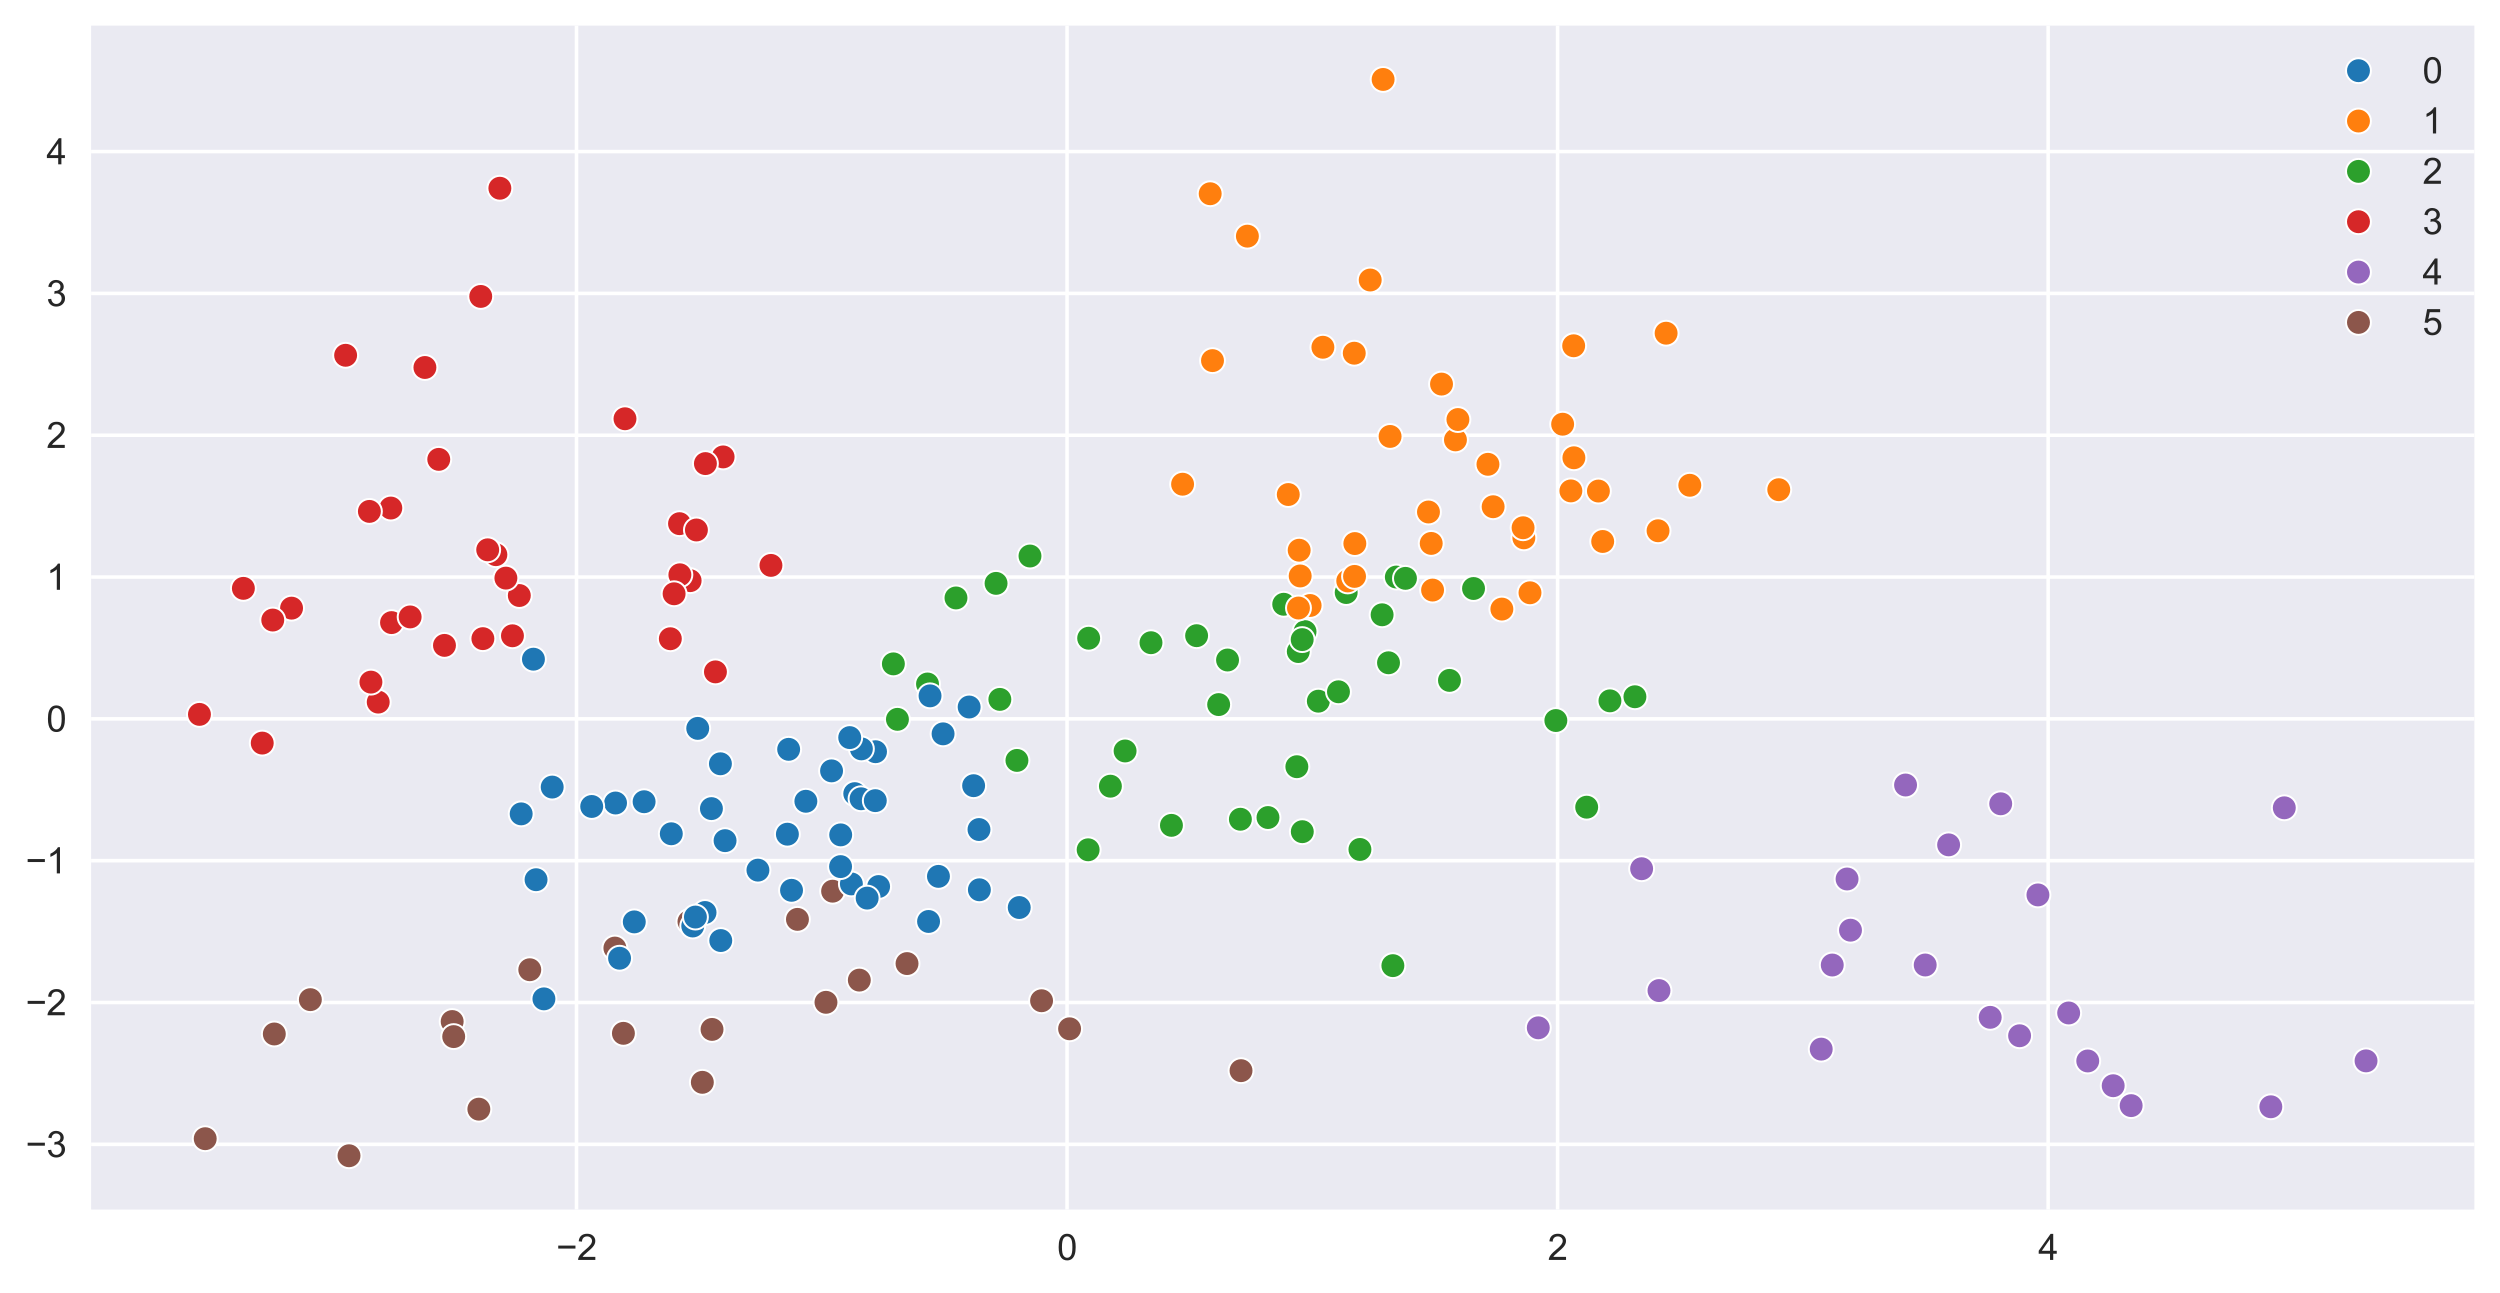 <?xml version="1.0" encoding="utf-8" standalone="no"?>
<!DOCTYPE svg PUBLIC "-//W3C//DTD SVG 1.1//EN"
  "http://www.w3.org/Graphics/SVG/1.1/DTD/svg11.dtd">
<svg xmlns:xlink="http://www.w3.org/1999/xlink" width="702.402pt" height="363.185pt" viewBox="0 0 702.402 363.185" xmlns="http://www.w3.org/2000/svg" version="1.1">
 <defs>
  <style type="text/css">*{stroke-linejoin: round; stroke-linecap: butt}</style>
 </defs>
 <g id="figure_1">
  <g id="patch_1">
   <path d="M 0 363.185 
L 702.402 363.185 
L 702.402 0 
L 0 0 
z
" style="fill: #ffffff"/>
  </g>
  <g id="axes_1">
   <g id="patch_2">
    <path d="M 25.602 339.84 
L 695.202 339.84 
L 695.202 7.2 
L 25.602 7.2 
z
" style="fill: #eaeaf2"/>
   </g>
   <g id="matplotlib.axis_1">
    <g id="xtick_1">
     <g id="line2d_1">
      <path d="M 161.972 339.84 
L 161.972 7.2 
" clip-path="url(#p92abe1db37)" style="fill: none; stroke: #ffffff; stroke-linecap: round"/>
     </g>
     <g id="text_1">
      <!-- −2 -->
      <g style="fill: #262626" transform="translate(156.271 353.998) scale(0.1 -0.1)">
       <defs>
        <path id="ArialMT-2212" d="M 3381 1997 
L 356 1997 
L 356 2522 
L 3381 2522 
L 3381 1997 
z
" transform="scale(0.016)"/>
        <path id="ArialMT-32" d="M 3222 541 
L 3222 0 
L 194 0 
Q 188 203 259 391 
Q 375 700 629 1000 
Q 884 1300 1366 1694 
Q 2113 2306 2375 2664 
Q 2638 3022 2638 3341 
Q 2638 3675 2398 3904 
Q 2159 4134 1775 4134 
Q 1369 4134 1125 3890 
Q 881 3647 878 3216 
L 300 3275 
Q 359 3922 746 4261 
Q 1134 4600 1788 4600 
Q 2447 4600 2831 4234 
Q 3216 3869 3216 3328 
Q 3216 3053 3103 2787 
Q 2991 2522 2730 2228 
Q 2469 1934 1863 1422 
Q 1356 997 1212 845 
Q 1069 694 975 541 
L 3222 541 
z
" transform="scale(0.016)"/>
       </defs>
       <use xlink:href="#ArialMT-2212"/>
       <use xlink:href="#ArialMT-32" x="58.398"/>
      </g>
     </g>
    </g>
    <g id="xtick_2">
     <g id="line2d_2">
      <path d="M 299.797 339.84 
L 299.797 7.2 
" clip-path="url(#p92abe1db37)" style="fill: none; stroke: #ffffff; stroke-linecap: round"/>
     </g>
     <g id="text_2">
      <!-- 0 -->
      <g style="fill: #262626" transform="translate(297.017 353.998) scale(0.1 -0.1)">
       <defs>
        <path id="ArialMT-30" d="M 266 2259 
Q 266 3072 433 3567 
Q 600 4063 929 4331 
Q 1259 4600 1759 4600 
Q 2128 4600 2406 4451 
Q 2684 4303 2865 4023 
Q 3047 3744 3150 3342 
Q 3253 2941 3253 2259 
Q 3253 1453 3087 958 
Q 2922 463 2592 192 
Q 2263 -78 1759 -78 
Q 1097 -78 719 397 
Q 266 969 266 2259 
z
M 844 2259 
Q 844 1131 1108 757 
Q 1372 384 1759 384 
Q 2147 384 2411 759 
Q 2675 1134 2675 2259 
Q 2675 3391 2411 3762 
Q 2147 4134 1753 4134 
Q 1366 4134 1134 3806 
Q 844 3388 844 2259 
z
" transform="scale(0.016)"/>
       </defs>
       <use xlink:href="#ArialMT-30"/>
      </g>
     </g>
    </g>
    <g id="xtick_3">
     <g id="line2d_3">
      <path d="M 437.622 339.84 
L 437.622 7.2 
" clip-path="url(#p92abe1db37)" style="fill: none; stroke: #ffffff; stroke-linecap: round"/>
     </g>
     <g id="text_3">
      <!-- 2 -->
      <g style="fill: #262626" transform="translate(434.841 353.998) scale(0.1 -0.1)">
       <use xlink:href="#ArialMT-32"/>
      </g>
     </g>
    </g>
    <g id="xtick_4">
     <g id="line2d_4">
      <path d="M 575.447 339.84 
L 575.447 7.2 
" clip-path="url(#p92abe1db37)" style="fill: none; stroke: #ffffff; stroke-linecap: round"/>
     </g>
     <g id="text_4">
      <!-- 4 -->
      <g style="fill: #262626" transform="translate(572.666 353.998) scale(0.1 -0.1)">
       <defs>
        <path id="ArialMT-34" d="M 2069 0 
L 2069 1097 
L 81 1097 
L 81 1613 
L 2172 4581 
L 2631 4581 
L 2631 1613 
L 3250 1613 
L 3250 1097 
L 2631 1097 
L 2631 0 
L 2069 0 
z
M 2069 1613 
L 2069 3678 
L 634 1613 
L 2069 1613 
z
" transform="scale(0.016)"/>
       </defs>
       <use xlink:href="#ArialMT-34"/>
      </g>
     </g>
    </g>
   </g>
   <g id="matplotlib.axis_2">
    <g id="ytick_1">
     <g id="line2d_5">
      <path d="M 25.602 321.51 
L 695.202 321.51 
" clip-path="url(#p92abe1db37)" style="fill: none; stroke: #ffffff; stroke-linecap: round"/>
     </g>
     <g id="text_5">
      <!-- −3 -->
      <g style="fill: #262626" transform="translate(7.2 325.089) scale(0.1 -0.1)">
       <defs>
        <path id="ArialMT-33" d="M 269 1209 
L 831 1284 
Q 928 806 1161 595 
Q 1394 384 1728 384 
Q 2125 384 2398 659 
Q 2672 934 2672 1341 
Q 2672 1728 2419 1979 
Q 2166 2231 1775 2231 
Q 1616 2231 1378 2169 
L 1441 2663 
Q 1497 2656 1531 2656 
Q 1891 2656 2178 2843 
Q 2466 3031 2466 3422 
Q 2466 3731 2256 3934 
Q 2047 4138 1716 4138 
Q 1388 4138 1169 3931 
Q 950 3725 888 3313 
L 325 3413 
Q 428 3978 793 4289 
Q 1159 4600 1703 4600 
Q 2078 4600 2393 4439 
Q 2709 4278 2876 4000 
Q 3044 3722 3044 3409 
Q 3044 3113 2884 2869 
Q 2725 2625 2413 2481 
Q 2819 2388 3044 2092 
Q 3269 1797 3269 1353 
Q 3269 753 2831 336 
Q 2394 -81 1725 -81 
Q 1122 -81 723 278 
Q 325 638 269 1209 
z
" transform="scale(0.016)"/>
       </defs>
       <use xlink:href="#ArialMT-2212"/>
       <use xlink:href="#ArialMT-33" x="58.398"/>
      </g>
     </g>
    </g>
    <g id="ytick_2">
     <g id="line2d_6">
      <path d="M 25.602 281.664 
L 695.202 281.664 
" clip-path="url(#p92abe1db37)" style="fill: none; stroke: #ffffff; stroke-linecap: round"/>
     </g>
     <g id="text_6">
      <!-- −2 -->
      <g style="fill: #262626" transform="translate(7.2 285.242) scale(0.1 -0.1)">
       <use xlink:href="#ArialMT-2212"/>
       <use xlink:href="#ArialMT-32" x="58.398"/>
      </g>
     </g>
    </g>
    <g id="ytick_3">
     <g id="line2d_7">
      <path d="M 25.602 241.817 
L 695.202 241.817 
" clip-path="url(#p92abe1db37)" style="fill: none; stroke: #ffffff; stroke-linecap: round"/>
     </g>
     <g id="text_7">
      <!-- −1 -->
      <g style="fill: #262626" transform="translate(7.2 245.396) scale(0.1 -0.1)">
       <defs>
        <path id="ArialMT-31" d="M 2384 0 
L 1822 0 
L 1822 3584 
Q 1619 3391 1289 3197 
Q 959 3003 697 2906 
L 697 3450 
Q 1169 3672 1522 3987 
Q 1875 4303 2022 4600 
L 2384 4600 
L 2384 0 
z
" transform="scale(0.016)"/>
       </defs>
       <use xlink:href="#ArialMT-2212"/>
       <use xlink:href="#ArialMT-31" x="58.398"/>
      </g>
     </g>
    </g>
    <g id="ytick_4">
     <g id="line2d_8">
      <path d="M 25.602 201.971 
L 695.202 201.971 
" clip-path="url(#p92abe1db37)" style="fill: none; stroke: #ffffff; stroke-linecap: round"/>
     </g>
     <g id="text_8">
      <!-- 0 -->
      <g style="fill: #262626" transform="translate(13.041 205.55) scale(0.1 -0.1)">
       <use xlink:href="#ArialMT-30"/>
      </g>
     </g>
    </g>
    <g id="ytick_5">
     <g id="line2d_9">
      <path d="M 25.602 162.125 
L 695.202 162.125 
" clip-path="url(#p92abe1db37)" style="fill: none; stroke: #ffffff; stroke-linecap: round"/>
     </g>
     <g id="text_9">
      <!-- 1 -->
      <g style="fill: #262626" transform="translate(13.041 165.704) scale(0.1 -0.1)">
       <use xlink:href="#ArialMT-31"/>
      </g>
     </g>
    </g>
    <g id="ytick_6">
     <g id="line2d_10">
      <path d="M 25.602 122.279 
L 695.202 122.279 
" clip-path="url(#p92abe1db37)" style="fill: none; stroke: #ffffff; stroke-linecap: round"/>
     </g>
     <g id="text_10">
      <!-- 2 -->
      <g style="fill: #262626" transform="translate(13.041 125.858) scale(0.1 -0.1)">
       <use xlink:href="#ArialMT-32"/>
      </g>
     </g>
    </g>
    <g id="ytick_7">
     <g id="line2d_11">
      <path d="M 25.602 82.433 
L 695.202 82.433 
" clip-path="url(#p92abe1db37)" style="fill: none; stroke: #ffffff; stroke-linecap: round"/>
     </g>
     <g id="text_11">
      <!-- 3 -->
      <g style="fill: #262626" transform="translate(13.041 86.011) scale(0.1 -0.1)">
       <use xlink:href="#ArialMT-33"/>
      </g>
     </g>
    </g>
    <g id="ytick_8">
     <g id="line2d_12">
      <path d="M 25.602 42.586 
L 695.202 42.586 
" clip-path="url(#p92abe1db37)" style="fill: none; stroke: #ffffff; stroke-linecap: round"/>
     </g>
     <g id="text_12">
      <!-- 4 -->
      <g style="fill: #262626" transform="translate(13.041 46.165) scale(0.1 -0.1)">
       <use xlink:href="#ArialMT-34"/>
      </g>
     </g>
    </g>
   </g>
   <g id="PathCollection_1">
    <defs>
     <path id="C0_0_bcfa9d7e2a" d="M 0 3.5 
C 0.928 3.5 1.819 3.131 2.475 2.475 
C 3.131 1.819 3.5 0.928 3.5 -0 
C 3.5 -0.928 3.131 -1.819 2.475 -2.475 
C 1.819 -3.131 0.928 -3.5 0 -3.5 
C -0.928 -3.5 -1.819 -3.131 -2.475 -2.475 
C -3.131 -1.819 -3.5 -0.928 -3.5 0 
C -3.5 0.928 -3.131 1.819 -2.475 2.475 
C -1.819 3.131 -0.928 3.5 0 3.5 
z
"/>
    </defs>
    <g clip-path="url(#p92abe1db37)">
     <use xlink:href="#C0_0_bcfa9d7e2a" x="432.198" y="288.774" style="fill: #9467bd; stroke: #ffffff; stroke-width: 0.56"/>
    </g>
    <g clip-path="url(#p92abe1db37)">
     <use xlink:href="#C0_0_bcfa9d7e2a" x="638.015" y="310.96" style="fill: #9467bd; stroke: #ffffff; stroke-width: 0.56"/>
    </g>
    <g clip-path="url(#p92abe1db37)">
     <use xlink:href="#C0_0_bcfa9d7e2a" x="241.436" y="275.372" style="fill: #8c564b; stroke: #ffffff; stroke-width: 0.56"/>
    </g>
    <g clip-path="url(#p92abe1db37)">
     <use xlink:href="#C0_0_bcfa9d7e2a" x="593.723" y="305.044" style="fill: #9467bd; stroke: #ffffff; stroke-width: 0.56"/>
    </g>
    <g clip-path="url(#p92abe1db37)">
     <use xlink:href="#C0_0_bcfa9d7e2a" x="348.68" y="300.813" style="fill: #8c564b; stroke: #ffffff; stroke-width: 0.56"/>
    </g>
    <g clip-path="url(#p92abe1db37)">
     <use xlink:href="#C0_0_bcfa9d7e2a" x="586.575" y="298.089" style="fill: #9467bd; stroke: #ffffff; stroke-width: 0.56"/>
    </g>
    <g clip-path="url(#p92abe1db37)">
     <use xlink:href="#C0_0_bcfa9d7e2a" x="175.154" y="290.326" style="fill: #8c564b; stroke: #ffffff; stroke-width: 0.56"/>
    </g>
    <g clip-path="url(#p92abe1db37)">
     <use xlink:href="#C0_0_bcfa9d7e2a" x="664.765" y="298.063" style="fill: #9467bd; stroke: #ffffff; stroke-width: 0.56"/>
    </g>
    <g clip-path="url(#p92abe1db37)">
     <use xlink:href="#C0_0_bcfa9d7e2a" x="57.658" y="319.928" style="fill: #8c564b; stroke: #ffffff; stroke-width: 0.56"/>
    </g>
    <g clip-path="url(#p92abe1db37)">
     <use xlink:href="#C0_0_bcfa9d7e2a" x="511.69" y="294.764" style="fill: #9467bd; stroke: #ffffff; stroke-width: 0.56"/>
    </g>
    <g clip-path="url(#p92abe1db37)">
     <use xlink:href="#C0_0_bcfa9d7e2a" x="98.061" y="324.72" style="fill: #8c564b; stroke: #ffffff; stroke-width: 0.56"/>
    </g>
    <g clip-path="url(#p92abe1db37)">
     <use xlink:href="#C0_0_bcfa9d7e2a" x="598.77" y="310.635" style="fill: #9467bd; stroke: #ffffff; stroke-width: 0.56"/>
    </g>
    <g clip-path="url(#p92abe1db37)">
     <use xlink:href="#C0_0_bcfa9d7e2a" x="134.536" y="311.631" style="fill: #8c564b; stroke: #ffffff; stroke-width: 0.56"/>
    </g>
    <g clip-path="url(#p92abe1db37)">
     <use xlink:href="#C0_0_bcfa9d7e2a" x="559.17" y="285.832" style="fill: #9467bd; stroke: #ffffff; stroke-width: 0.56"/>
    </g>
    <g clip-path="url(#p92abe1db37)">
     <use xlink:href="#C0_0_bcfa9d7e2a" x="200.053" y="289.225" style="fill: #8c564b; stroke: #ffffff; stroke-width: 0.56"/>
    </g>
    <g clip-path="url(#p92abe1db37)">
     <use xlink:href="#C0_0_bcfa9d7e2a" x="581.214" y="284.606" style="fill: #9467bd; stroke: #ffffff; stroke-width: 0.56"/>
    </g>
    <g clip-path="url(#p92abe1db37)">
     <use xlink:href="#C0_0_bcfa9d7e2a" x="300.513" y="289.053" style="fill: #8c564b; stroke: #ffffff; stroke-width: 0.56"/>
    </g>
    <g clip-path="url(#p92abe1db37)">
     <use xlink:href="#C0_0_bcfa9d7e2a" x="540.907" y="271.125" style="fill: #9467bd; stroke: #ffffff; stroke-width: 0.56"/>
    </g>
    <g clip-path="url(#p92abe1db37)">
     <use xlink:href="#C0_0_bcfa9d7e2a" x="197.331" y="304.09" style="fill: #8c564b; stroke: #ffffff; stroke-width: 0.56"/>
    </g>
    <g clip-path="url(#p92abe1db37)">
     <use xlink:href="#C0_0_bcfa9d7e2a" x="567.428" y="291.004" style="fill: #9467bd; stroke: #ffffff; stroke-width: 0.56"/>
    </g>
    <g clip-path="url(#p92abe1db37)">
     <use xlink:href="#C0_0_bcfa9d7e2a" x="292.64" y="281.169" style="fill: #8c564b; stroke: #ffffff; stroke-width: 0.56"/>
    </g>
    <g clip-path="url(#p92abe1db37)">
     <use xlink:href="#C0_0_bcfa9d7e2a" x="514.793" y="271.134" style="fill: #9467bd; stroke: #ffffff; stroke-width: 0.56"/>
    </g>
    <g clip-path="url(#p92abe1db37)">
     <use xlink:href="#C0_0_bcfa9d7e2a" x="127.044" y="287.011" style="fill: #8c564b; stroke: #ffffff; stroke-width: 0.56"/>
    </g>
    <g clip-path="url(#p92abe1db37)">
     <use xlink:href="#C0_0_bcfa9d7e2a" x="466.11" y="278.309" style="fill: #9467bd; stroke: #ffffff; stroke-width: 0.56"/>
    </g>
    <g clip-path="url(#p92abe1db37)">
     <use xlink:href="#C0_0_bcfa9d7e2a" x="127.472" y="291.245" style="fill: #8c564b; stroke: #ffffff; stroke-width: 0.56"/>
    </g>
    <g clip-path="url(#p92abe1db37)">
     <use xlink:href="#C0_0_bcfa9d7e2a" x="519.916" y="261.347" style="fill: #9467bd; stroke: #ffffff; stroke-width: 0.56"/>
    </g>
    <g clip-path="url(#p92abe1db37)">
     <use xlink:href="#C0_0_bcfa9d7e2a" x="232.065" y="281.612" style="fill: #8c564b; stroke: #ffffff; stroke-width: 0.56"/>
    </g>
    <g clip-path="url(#p92abe1db37)">
     <use xlink:href="#C0_0_bcfa9d7e2a" x="391.346" y="271.308" style="fill: #2ca02c; stroke: #ffffff; stroke-width: 0.56"/>
    </g>
    <g clip-path="url(#p92abe1db37)">
     <use xlink:href="#C0_0_bcfa9d7e2a" x="254.838" y="270.727" style="fill: #8c564b; stroke: #ffffff; stroke-width: 0.56"/>
    </g>
    <g clip-path="url(#p92abe1db37)">
     <use xlink:href="#C0_0_bcfa9d7e2a" x="572.578" y="251.436" style="fill: #9467bd; stroke: #ffffff; stroke-width: 0.56"/>
    </g>
    <g clip-path="url(#p92abe1db37)">
     <use xlink:href="#C0_0_bcfa9d7e2a" x="77.071" y="290.507" style="fill: #8c564b; stroke: #ffffff; stroke-width: 0.56"/>
    </g>
    <g clip-path="url(#p92abe1db37)">
     <use xlink:href="#C0_0_bcfa9d7e2a" x="518.953" y="246.964" style="fill: #9467bd; stroke: #ffffff; stroke-width: 0.56"/>
    </g>
    <g clip-path="url(#p92abe1db37)">
     <use xlink:href="#C0_0_bcfa9d7e2a" x="87.198" y="280.861" style="fill: #8c564b; stroke: #ffffff; stroke-width: 0.56"/>
    </g>
    <g clip-path="url(#p92abe1db37)">
     <use xlink:href="#C0_0_bcfa9d7e2a" x="641.799" y="226.96" style="fill: #9467bd; stroke: #ffffff; stroke-width: 0.56"/>
    </g>
    <g clip-path="url(#p92abe1db37)">
     <use xlink:href="#C0_0_bcfa9d7e2a" x="148.847" y="272.455" style="fill: #8c564b; stroke: #ffffff; stroke-width: 0.56"/>
    </g>
    <g clip-path="url(#p92abe1db37)">
     <use xlink:href="#C0_0_bcfa9d7e2a" x="547.485" y="237.369" style="fill: #9467bd; stroke: #ffffff; stroke-width: 0.56"/>
    </g>
    <g clip-path="url(#p92abe1db37)">
     <use xlink:href="#C0_0_bcfa9d7e2a" x="172.759" y="266.368" style="fill: #8c564b; stroke: #ffffff; stroke-width: 0.56"/>
    </g>
    <g clip-path="url(#p92abe1db37)">
     <use xlink:href="#C0_0_bcfa9d7e2a" x="461.232" y="244.075" style="fill: #9467bd; stroke: #ffffff; stroke-width: 0.56"/>
    </g>
    <g clip-path="url(#p92abe1db37)">
     <use xlink:href="#C0_0_bcfa9d7e2a" x="233.931" y="250.387" style="fill: #8c564b; stroke: #ffffff; stroke-width: 0.56"/>
    </g>
    <g clip-path="url(#p92abe1db37)">
     <use xlink:href="#C0_0_bcfa9d7e2a" x="535.387" y="220.556" style="fill: #9467bd; stroke: #ffffff; stroke-width: 0.56"/>
    </g>
    <g clip-path="url(#p92abe1db37)">
     <use xlink:href="#C0_0_bcfa9d7e2a" x="152.821" y="280.64" style="fill: #1f77b4; stroke: #ffffff; stroke-width: 0.56"/>
    </g>
    <g clip-path="url(#p92abe1db37)">
     <use xlink:href="#C0_0_bcfa9d7e2a" x="562.121" y="225.833" style="fill: #9467bd; stroke: #ffffff; stroke-width: 0.56"/>
    </g>
    <g clip-path="url(#p92abe1db37)">
     <use xlink:href="#C0_0_bcfa9d7e2a" x="224.052" y="258.306" style="fill: #8c564b; stroke: #ffffff; stroke-width: 0.56"/>
    </g>
    <g clip-path="url(#p92abe1db37)">
     <use xlink:href="#C0_0_bcfa9d7e2a" x="382.088" y="238.663" style="fill: #2ca02c; stroke: #ffffff; stroke-width: 0.56"/>
    </g>
    <g clip-path="url(#p92abe1db37)">
     <use xlink:href="#C0_0_bcfa9d7e2a" x="193.569" y="258.951" style="fill: #8c564b; stroke: #ffffff; stroke-width: 0.56"/>
    </g>
    <g clip-path="url(#p92abe1db37)">
     <use xlink:href="#C0_0_bcfa9d7e2a" x="445.795" y="226.787" style="fill: #2ca02c; stroke: #ffffff; stroke-width: 0.56"/>
    </g>
    <g clip-path="url(#p92abe1db37)">
     <use xlink:href="#C0_0_bcfa9d7e2a" x="286.367" y="254.979" style="fill: #1f77b4; stroke: #ffffff; stroke-width: 0.56"/>
    </g>
    <g clip-path="url(#p92abe1db37)">
     <use xlink:href="#C0_0_bcfa9d7e2a" x="356.251" y="229.696" style="fill: #2ca02c; stroke: #ffffff; stroke-width: 0.56"/>
    </g>
    <g clip-path="url(#p92abe1db37)">
     <use xlink:href="#C0_0_bcfa9d7e2a" x="329.13" y="231.891" style="fill: #2ca02c; stroke: #ffffff; stroke-width: 0.56"/>
    </g>
    <g clip-path="url(#p92abe1db37)">
     <use xlink:href="#C0_0_bcfa9d7e2a" x="305.725" y="238.756" style="fill: #2ca02c; stroke: #ffffff; stroke-width: 0.56"/>
    </g>
    <g clip-path="url(#p92abe1db37)">
     <use xlink:href="#C0_0_bcfa9d7e2a" x="275.167" y="249.994" style="fill: #1f77b4; stroke: #ffffff; stroke-width: 0.56"/>
    </g>
    <g clip-path="url(#p92abe1db37)">
     <use xlink:href="#C0_0_bcfa9d7e2a" x="365.895" y="233.67" style="fill: #2ca02c; stroke: #ffffff; stroke-width: 0.56"/>
    </g>
    <g clip-path="url(#p92abe1db37)">
     <use xlink:href="#C0_0_bcfa9d7e2a" x="348.499" y="230.178" style="fill: #2ca02c; stroke: #ffffff; stroke-width: 0.56"/>
    </g>
    <g clip-path="url(#p92abe1db37)">
     <use xlink:href="#C0_0_bcfa9d7e2a" x="260.89" y="258.896" style="fill: #1f77b4; stroke: #ffffff; stroke-width: 0.56"/>
    </g>
    <g clip-path="url(#p92abe1db37)">
     <use xlink:href="#C0_0_bcfa9d7e2a" x="246.851" y="249.084" style="fill: #1f77b4; stroke: #ffffff; stroke-width: 0.56"/>
    </g>
    <g clip-path="url(#p92abe1db37)">
     <use xlink:href="#C0_0_bcfa9d7e2a" x="239.205" y="248.346" style="fill: #1f77b4; stroke: #ffffff; stroke-width: 0.56"/>
    </g>
    <g clip-path="url(#p92abe1db37)">
     <use xlink:href="#C0_0_bcfa9d7e2a" x="243.637" y="252.334" style="fill: #1f77b4; stroke: #ffffff; stroke-width: 0.56"/>
    </g>
    <g clip-path="url(#p92abe1db37)">
     <use xlink:href="#C0_0_bcfa9d7e2a" x="174.074" y="269.228" style="fill: #1f77b4; stroke: #ffffff; stroke-width: 0.56"/>
    </g>
    <g clip-path="url(#p92abe1db37)">
     <use xlink:href="#C0_0_bcfa9d7e2a" x="364.365" y="215.414" style="fill: #2ca02c; stroke: #ffffff; stroke-width: 0.56"/>
    </g>
    <g clip-path="url(#p92abe1db37)">
     <use xlink:href="#C0_0_bcfa9d7e2a" x="222.389" y="250.143" style="fill: #1f77b4; stroke: #ffffff; stroke-width: 0.56"/>
    </g>
    <g clip-path="url(#p92abe1db37)">
     <use xlink:href="#C0_0_bcfa9d7e2a" x="202.506" y="264.257" style="fill: #1f77b4; stroke: #ffffff; stroke-width: 0.56"/>
    </g>
    <g clip-path="url(#p92abe1db37)">
     <use xlink:href="#C0_0_bcfa9d7e2a" x="437.134" y="202.44" style="fill: #2ca02c; stroke: #ffffff; stroke-width: 0.56"/>
    </g>
    <g clip-path="url(#p92abe1db37)">
     <use xlink:href="#C0_0_bcfa9d7e2a" x="194.635" y="260.168" style="fill: #1f77b4; stroke: #ffffff; stroke-width: 0.56"/>
    </g>
    <g clip-path="url(#p92abe1db37)">
     <use xlink:href="#C0_0_bcfa9d7e2a" x="263.669" y="246.228" style="fill: #1f77b4; stroke: #ffffff; stroke-width: 0.56"/>
    </g>
    <g clip-path="url(#p92abe1db37)">
     <use xlink:href="#C0_0_bcfa9d7e2a" x="198.088" y="256.376" style="fill: #1f77b4; stroke: #ffffff; stroke-width: 0.56"/>
    </g>
    <g clip-path="url(#p92abe1db37)">
     <use xlink:href="#C0_0_bcfa9d7e2a" x="459.348" y="195.759" style="fill: #2ca02c; stroke: #ffffff; stroke-width: 0.56"/>
    </g>
    <g clip-path="url(#p92abe1db37)">
     <use xlink:href="#C0_0_bcfa9d7e2a" x="275.059" y="233.066" style="fill: #1f77b4; stroke: #ffffff; stroke-width: 0.56"/>
    </g>
    <g clip-path="url(#p92abe1db37)">
     <use xlink:href="#C0_0_bcfa9d7e2a" x="178.211" y="259.014" style="fill: #1f77b4; stroke: #ffffff; stroke-width: 0.56"/>
    </g>
    <g clip-path="url(#p92abe1db37)">
     <use xlink:href="#C0_0_bcfa9d7e2a" x="452.33" y="196.91" style="fill: #2ca02c; stroke: #ffffff; stroke-width: 0.56"/>
    </g>
    <g clip-path="url(#p92abe1db37)">
     <use xlink:href="#C0_0_bcfa9d7e2a" x="311.978" y="220.888" style="fill: #2ca02c; stroke: #ffffff; stroke-width: 0.56"/>
    </g>
    <g clip-path="url(#p92abe1db37)">
     <use xlink:href="#C0_0_bcfa9d7e2a" x="195.386" y="257.656" style="fill: #1f77b4; stroke: #ffffff; stroke-width: 0.56"/>
    </g>
    <g clip-path="url(#p92abe1db37)">
     <use xlink:href="#C0_0_bcfa9d7e2a" x="236.201" y="234.566" style="fill: #1f77b4; stroke: #ffffff; stroke-width: 0.56"/>
    </g>
    <g clip-path="url(#p92abe1db37)">
     <use xlink:href="#C0_0_bcfa9d7e2a" x="212.95" y="244.473" style="fill: #1f77b4; stroke: #ffffff; stroke-width: 0.56"/>
    </g>
    <g clip-path="url(#p92abe1db37)">
     <use xlink:href="#C0_0_bcfa9d7e2a" x="236.166" y="243.481" style="fill: #1f77b4; stroke: #ffffff; stroke-width: 0.56"/>
    </g>
    <g clip-path="url(#p92abe1db37)">
     <use xlink:href="#C0_0_bcfa9d7e2a" x="203.716" y="236.19" style="fill: #1f77b4; stroke: #ffffff; stroke-width: 0.56"/>
    </g>
    <g clip-path="url(#p92abe1db37)">
     <use xlink:href="#C0_0_bcfa9d7e2a" x="370.4" y="197.004" style="fill: #2ca02c; stroke: #ffffff; stroke-width: 0.56"/>
    </g>
    <g clip-path="url(#p92abe1db37)">
     <use xlink:href="#C0_0_bcfa9d7e2a" x="273.549" y="220.745" style="fill: #1f77b4; stroke: #ffffff; stroke-width: 0.56"/>
    </g>
    <g clip-path="url(#p92abe1db37)">
     <use xlink:href="#C0_0_bcfa9d7e2a" x="285.719" y="213.647" style="fill: #2ca02c; stroke: #ffffff; stroke-width: 0.56"/>
    </g>
    <g clip-path="url(#p92abe1db37)">
     <use xlink:href="#C0_0_bcfa9d7e2a" x="376.058" y="194.364" style="fill: #2ca02c; stroke: #ffffff; stroke-width: 0.56"/>
    </g>
    <g clip-path="url(#p92abe1db37)">
     <use xlink:href="#C0_0_bcfa9d7e2a" x="226.417" y="225.127" style="fill: #1f77b4; stroke: #ffffff; stroke-width: 0.56"/>
    </g>
    <g clip-path="url(#p92abe1db37)">
     <use xlink:href="#C0_0_bcfa9d7e2a" x="221.225" y="234.375" style="fill: #1f77b4; stroke: #ffffff; stroke-width: 0.56"/>
    </g>
    <g clip-path="url(#p92abe1db37)">
     <use xlink:href="#C0_0_bcfa9d7e2a" x="316.106" y="210.991" style="fill: #2ca02c; stroke: #ffffff; stroke-width: 0.56"/>
    </g>
    <g clip-path="url(#p92abe1db37)">
     <use xlink:href="#C0_0_bcfa9d7e2a" x="150.611" y="247.162" style="fill: #1f77b4; stroke: #ffffff; stroke-width: 0.56"/>
    </g>
    <g clip-path="url(#p92abe1db37)">
     <use xlink:href="#C0_0_bcfa9d7e2a" x="240.154" y="222.98" style="fill: #1f77b4; stroke: #ffffff; stroke-width: 0.56"/>
    </g>
    <g clip-path="url(#p92abe1db37)">
     <use xlink:href="#C0_0_bcfa9d7e2a" x="407.245" y="191.166" style="fill: #2ca02c; stroke: #ffffff; stroke-width: 0.56"/>
    </g>
    <g clip-path="url(#p92abe1db37)">
     <use xlink:href="#C0_0_bcfa9d7e2a" x="241.921" y="224.421" style="fill: #1f77b4; stroke: #ffffff; stroke-width: 0.56"/>
    </g>
    <g clip-path="url(#p92abe1db37)">
     <use xlink:href="#C0_0_bcfa9d7e2a" x="245.925" y="224.949" style="fill: #1f77b4; stroke: #ffffff; stroke-width: 0.56"/>
    </g>
    <g clip-path="url(#p92abe1db37)">
     <use xlink:href="#C0_0_bcfa9d7e2a" x="390.118" y="186.215" style="fill: #2ca02c; stroke: #ffffff; stroke-width: 0.56"/>
    </g>
    <g clip-path="url(#p92abe1db37)">
     <use xlink:href="#C0_0_bcfa9d7e2a" x="342.394" y="197.96" style="fill: #2ca02c; stroke: #ffffff; stroke-width: 0.56"/>
    </g>
    <g clip-path="url(#p92abe1db37)">
     <use xlink:href="#C0_0_bcfa9d7e2a" x="233.635" y="216.584" style="fill: #1f77b4; stroke: #ffffff; stroke-width: 0.56"/>
    </g>
    <g clip-path="url(#p92abe1db37)">
     <use xlink:href="#C0_0_bcfa9d7e2a" x="188.608" y="234.256" style="fill: #1f77b4; stroke: #ffffff; stroke-width: 0.56"/>
    </g>
    <g clip-path="url(#p92abe1db37)">
     <use xlink:href="#C0_0_bcfa9d7e2a" x="366.66" y="177.46" style="fill: #2ca02c; stroke: #ffffff; stroke-width: 0.56"/>
    </g>
    <g clip-path="url(#p92abe1db37)">
     <use xlink:href="#C0_0_bcfa9d7e2a" x="245.985" y="211.198" style="fill: #1f77b4; stroke: #ffffff; stroke-width: 0.56"/>
    </g>
    <g clip-path="url(#p92abe1db37)">
     <use xlink:href="#C0_0_bcfa9d7e2a" x="252.144" y="202.107" style="fill: #2ca02c; stroke: #ffffff; stroke-width: 0.56"/>
    </g>
    <g clip-path="url(#p92abe1db37)">
     <use xlink:href="#C0_0_bcfa9d7e2a" x="280.92" y="196.5" style="fill: #2ca02c; stroke: #ffffff; stroke-width: 0.56"/>
    </g>
    <g clip-path="url(#p92abe1db37)">
     <use xlink:href="#C0_0_bcfa9d7e2a" x="364.766" y="183.058" style="fill: #2ca02c; stroke: #ffffff; stroke-width: 0.56"/>
    </g>
    <g clip-path="url(#p92abe1db37)">
     <use xlink:href="#C0_0_bcfa9d7e2a" x="242.016" y="210.403" style="fill: #1f77b4; stroke: #ffffff; stroke-width: 0.56"/>
    </g>
    <g clip-path="url(#p92abe1db37)">
     <use xlink:href="#C0_0_bcfa9d7e2a" x="344.892" y="185.438" style="fill: #2ca02c; stroke: #ffffff; stroke-width: 0.56"/>
    </g>
    <g clip-path="url(#p92abe1db37)">
     <use xlink:href="#C0_0_bcfa9d7e2a" x="221.58" y="210.532" style="fill: #1f77b4; stroke: #ffffff; stroke-width: 0.56"/>
    </g>
    <g clip-path="url(#p92abe1db37)">
     <use xlink:href="#C0_0_bcfa9d7e2a" x="388.32" y="172.732" style="fill: #2ca02c; stroke: #ffffff; stroke-width: 0.56"/>
    </g>
    <g clip-path="url(#p92abe1db37)">
     <use xlink:href="#C0_0_bcfa9d7e2a" x="323.384" y="180.575" style="fill: #2ca02c; stroke: #ffffff; stroke-width: 0.56"/>
    </g>
    <g clip-path="url(#p92abe1db37)">
     <use xlink:href="#C0_0_bcfa9d7e2a" x="238.736" y="207.235" style="fill: #1f77b4; stroke: #ffffff; stroke-width: 0.56"/>
    </g>
    <g clip-path="url(#p92abe1db37)">
     <use xlink:href="#C0_0_bcfa9d7e2a" x="199.882" y="227.187" style="fill: #1f77b4; stroke: #ffffff; stroke-width: 0.56"/>
    </g>
    <g clip-path="url(#p92abe1db37)">
     <use xlink:href="#C0_0_bcfa9d7e2a" x="365.864" y="179.702" style="fill: #2ca02c; stroke: #ffffff; stroke-width: 0.56"/>
    </g>
    <g clip-path="url(#p92abe1db37)">
     <use xlink:href="#C0_0_bcfa9d7e2a" x="264.968" y="206.18" style="fill: #1f77b4; stroke: #ffffff; stroke-width: 0.56"/>
    </g>
    <g clip-path="url(#p92abe1db37)">
     <use xlink:href="#C0_0_bcfa9d7e2a" x="336.199" y="178.601" style="fill: #2ca02c; stroke: #ffffff; stroke-width: 0.56"/>
    </g>
    <g clip-path="url(#p92abe1db37)">
     <use xlink:href="#C0_0_bcfa9d7e2a" x="172.943" y="225.614" style="fill: #1f77b4; stroke: #ffffff; stroke-width: 0.56"/>
    </g>
    <g clip-path="url(#p92abe1db37)">
     <use xlink:href="#C0_0_bcfa9d7e2a" x="202.408" y="214.594" style="fill: #1f77b4; stroke: #ffffff; stroke-width: 0.56"/>
    </g>
    <g clip-path="url(#p92abe1db37)">
     <use xlink:href="#C0_0_bcfa9d7e2a" x="146.43" y="228.664" style="fill: #1f77b4; stroke: #ffffff; stroke-width: 0.56"/>
    </g>
    <g clip-path="url(#p92abe1db37)">
     <use xlink:href="#C0_0_bcfa9d7e2a" x="166.247" y="226.587" style="fill: #1f77b4; stroke: #ffffff; stroke-width: 0.56"/>
    </g>
    <g clip-path="url(#p92abe1db37)">
     <use xlink:href="#C0_0_bcfa9d7e2a" x="180.97" y="225.254" style="fill: #1f77b4; stroke: #ffffff; stroke-width: 0.56"/>
    </g>
    <g clip-path="url(#p92abe1db37)">
     <use xlink:href="#C0_0_bcfa9d7e2a" x="414.006" y="165.348" style="fill: #2ca02c; stroke: #ffffff; stroke-width: 0.56"/>
    </g>
    <g clip-path="url(#p92abe1db37)">
     <use xlink:href="#C0_0_bcfa9d7e2a" x="260.597" y="192.175" style="fill: #2ca02c; stroke: #ffffff; stroke-width: 0.56"/>
    </g>
    <g clip-path="url(#p92abe1db37)">
     <use xlink:href="#C0_0_bcfa9d7e2a" x="378.226" y="166.477" style="fill: #2ca02c; stroke: #ffffff; stroke-width: 0.56"/>
    </g>
    <g clip-path="url(#p92abe1db37)">
     <use xlink:href="#C0_0_bcfa9d7e2a" x="392.315" y="162.123" style="fill: #2ca02c; stroke: #ffffff; stroke-width: 0.56"/>
    </g>
    <g clip-path="url(#p92abe1db37)">
     <use xlink:href="#C0_0_bcfa9d7e2a" x="394.877" y="162.495" style="fill: #2ca02c; stroke: #ffffff; stroke-width: 0.56"/>
    </g>
    <g clip-path="url(#p92abe1db37)">
     <use xlink:href="#C0_0_bcfa9d7e2a" x="155.146" y="221.137" style="fill: #1f77b4; stroke: #ffffff; stroke-width: 0.56"/>
    </g>
    <g clip-path="url(#p92abe1db37)">
     <use xlink:href="#C0_0_bcfa9d7e2a" x="272.293" y="198.642" style="fill: #1f77b4; stroke: #ffffff; stroke-width: 0.56"/>
    </g>
    <g clip-path="url(#p92abe1db37)">
     <use xlink:href="#C0_0_bcfa9d7e2a" x="196.035" y="204.648" style="fill: #1f77b4; stroke: #ffffff; stroke-width: 0.56"/>
    </g>
    <g clip-path="url(#p92abe1db37)">
     <use xlink:href="#C0_0_bcfa9d7e2a" x="261.307" y="195.507" style="fill: #1f77b4; stroke: #ffffff; stroke-width: 0.56"/>
    </g>
    <g clip-path="url(#p92abe1db37)">
     <use xlink:href="#C0_0_bcfa9d7e2a" x="360.675" y="169.775" style="fill: #2ca02c; stroke: #ffffff; stroke-width: 0.56"/>
    </g>
    <g clip-path="url(#p92abe1db37)">
     <use xlink:href="#C0_0_bcfa9d7e2a" x="251.005" y="186.522" style="fill: #2ca02c; stroke: #ffffff; stroke-width: 0.56"/>
    </g>
    <g clip-path="url(#p92abe1db37)">
     <use xlink:href="#C0_0_bcfa9d7e2a" x="305.87" y="179.319" style="fill: #2ca02c; stroke: #ffffff; stroke-width: 0.56"/>
    </g>
    <g clip-path="url(#p92abe1db37)">
     <use xlink:href="#C0_0_bcfa9d7e2a" x="421.966" y="171.128" style="fill: #ff7f0e; stroke: #ffffff; stroke-width: 0.56"/>
    </g>
    <g clip-path="url(#p92abe1db37)">
     <use xlink:href="#C0_0_bcfa9d7e2a" x="268.593" y="168" style="fill: #2ca02c; stroke: #ffffff; stroke-width: 0.56"/>
    </g>
    <g clip-path="url(#p92abe1db37)">
     <use xlink:href="#C0_0_bcfa9d7e2a" x="402.499" y="165.786" style="fill: #ff7f0e; stroke: #ffffff; stroke-width: 0.56"/>
    </g>
    <g clip-path="url(#p92abe1db37)">
     <use xlink:href="#C0_0_bcfa9d7e2a" x="201.01" y="188.771" style="fill: #d62728; stroke: #ffffff; stroke-width: 0.56"/>
    </g>
    <g clip-path="url(#p92abe1db37)">
     <use xlink:href="#C0_0_bcfa9d7e2a" x="429.867" y="166.549" style="fill: #ff7f0e; stroke: #ffffff; stroke-width: 0.56"/>
    </g>
    <g clip-path="url(#p92abe1db37)">
     <use xlink:href="#C0_0_bcfa9d7e2a" x="73.679" y="208.778" style="fill: #d62728; stroke: #ffffff; stroke-width: 0.56"/>
    </g>
    <g clip-path="url(#p92abe1db37)">
     <use xlink:href="#C0_0_bcfa9d7e2a" x="368.093" y="170.117" style="fill: #ff7f0e; stroke: #ffffff; stroke-width: 0.56"/>
    </g>
    <g clip-path="url(#p92abe1db37)">
     <use xlink:href="#C0_0_bcfa9d7e2a" x="106.266" y="197.263" style="fill: #d62728; stroke: #ffffff; stroke-width: 0.56"/>
    </g>
    <g clip-path="url(#p92abe1db37)">
     <use xlink:href="#C0_0_bcfa9d7e2a" x="364.82" y="170.829" style="fill: #ff7f0e; stroke: #ffffff; stroke-width: 0.56"/>
    </g>
    <g clip-path="url(#p92abe1db37)">
     <use xlink:href="#C0_0_bcfa9d7e2a" x="279.854" y="163.905" style="fill: #2ca02c; stroke: #ffffff; stroke-width: 0.56"/>
    </g>
    <g clip-path="url(#p92abe1db37)">
     <use xlink:href="#C0_0_bcfa9d7e2a" x="378.662" y="163.217" style="fill: #ff7f0e; stroke: #ffffff; stroke-width: 0.56"/>
    </g>
    <g clip-path="url(#p92abe1db37)">
     <use xlink:href="#C0_0_bcfa9d7e2a" x="193.898" y="163.14" style="fill: #d62728; stroke: #ffffff; stroke-width: 0.56"/>
    </g>
    <g clip-path="url(#p92abe1db37)">
     <use xlink:href="#C0_0_bcfa9d7e2a" x="465.848" y="149.122" style="fill: #ff7f0e; stroke: #ffffff; stroke-width: 0.56"/>
    </g>
    <g clip-path="url(#p92abe1db37)">
     <use xlink:href="#C0_0_bcfa9d7e2a" x="104.216" y="191.648" style="fill: #d62728; stroke: #ffffff; stroke-width: 0.56"/>
    </g>
    <g clip-path="url(#p92abe1db37)">
     <use xlink:href="#C0_0_bcfa9d7e2a" x="380.57" y="161.948" style="fill: #ff7f0e; stroke: #ffffff; stroke-width: 0.56"/>
    </g>
    <g clip-path="url(#p92abe1db37)">
     <use xlink:href="#C0_0_bcfa9d7e2a" x="216.608" y="158.852" style="fill: #d62728; stroke: #ffffff; stroke-width: 0.56"/>
    </g>
    <g clip-path="url(#p92abe1db37)">
     <use xlink:href="#C0_0_bcfa9d7e2a" x="365.301" y="161.823" style="fill: #ff7f0e; stroke: #ffffff; stroke-width: 0.56"/>
    </g>
    <g clip-path="url(#p92abe1db37)">
     <use xlink:href="#C0_0_bcfa9d7e2a" x="56.038" y="200.715" style="fill: #d62728; stroke: #ffffff; stroke-width: 0.56"/>
    </g>
    <g clip-path="url(#p92abe1db37)">
     <use xlink:href="#C0_0_bcfa9d7e2a" x="450.293" y="152.134" style="fill: #ff7f0e; stroke: #ffffff; stroke-width: 0.56"/>
    </g>
    <g clip-path="url(#p92abe1db37)">
     <use xlink:href="#C0_0_bcfa9d7e2a" x="289.386" y="156.22" style="fill: #2ca02c; stroke: #ffffff; stroke-width: 0.56"/>
    </g>
    <g clip-path="url(#p92abe1db37)">
     <use xlink:href="#C0_0_bcfa9d7e2a" x="428.142" y="151.113" style="fill: #ff7f0e; stroke: #ffffff; stroke-width: 0.56"/>
    </g>
    <g clip-path="url(#p92abe1db37)">
     <use xlink:href="#C0_0_bcfa9d7e2a" x="191.018" y="161.492" style="fill: #d62728; stroke: #ffffff; stroke-width: 0.56"/>
    </g>
    <g clip-path="url(#p92abe1db37)">
     <use xlink:href="#C0_0_bcfa9d7e2a" x="499.761" y="137.584" style="fill: #ff7f0e; stroke: #ffffff; stroke-width: 0.56"/>
    </g>
    <g clip-path="url(#p92abe1db37)">
     <use xlink:href="#C0_0_bcfa9d7e2a" x="188.337" y="179.461" style="fill: #d62728; stroke: #ffffff; stroke-width: 0.56"/>
    </g>
    <g clip-path="url(#p92abe1db37)">
     <use xlink:href="#C0_0_bcfa9d7e2a" x="380.657" y="152.718" style="fill: #ff7f0e; stroke: #ffffff; stroke-width: 0.56"/>
    </g>
    <g clip-path="url(#p92abe1db37)">
     <use xlink:href="#C0_0_bcfa9d7e2a" x="189.396" y="166.827" style="fill: #d62728; stroke: #ffffff; stroke-width: 0.56"/>
    </g>
    <g clip-path="url(#p92abe1db37)">
     <use xlink:href="#C0_0_bcfa9d7e2a" x="427.927" y="148.275" style="fill: #ff7f0e; stroke: #ffffff; stroke-width: 0.56"/>
    </g>
    <g clip-path="url(#p92abe1db37)">
     <use xlink:href="#C0_0_bcfa9d7e2a" x="135.669" y="179.433" style="fill: #d62728; stroke: #ffffff; stroke-width: 0.56"/>
    </g>
    <g clip-path="url(#p92abe1db37)">
     <use xlink:href="#C0_0_bcfa9d7e2a" x="402.114" y="152.679" style="fill: #ff7f0e; stroke: #ffffff; stroke-width: 0.56"/>
    </g>
    <g clip-path="url(#p92abe1db37)">
     <use xlink:href="#C0_0_bcfa9d7e2a" x="143.98" y="178.63" style="fill: #d62728; stroke: #ffffff; stroke-width: 0.56"/>
    </g>
    <g clip-path="url(#p92abe1db37)">
     <use xlink:href="#C0_0_bcfa9d7e2a" x="365.018" y="154.589" style="fill: #ff7f0e; stroke: #ffffff; stroke-width: 0.56"/>
    </g>
    <g clip-path="url(#p92abe1db37)">
     <use xlink:href="#C0_0_bcfa9d7e2a" x="124.879" y="181.329" style="fill: #d62728; stroke: #ffffff; stroke-width: 0.56"/>
    </g>
    <g clip-path="url(#p92abe1db37)">
     <use xlink:href="#C0_0_bcfa9d7e2a" x="474.768" y="136.344" style="fill: #ff7f0e; stroke: #ffffff; stroke-width: 0.56"/>
    </g>
    <g clip-path="url(#p92abe1db37)">
     <use xlink:href="#C0_0_bcfa9d7e2a" x="110.005" y="174.926" style="fill: #d62728; stroke: #ffffff; stroke-width: 0.56"/>
    </g>
    <g clip-path="url(#p92abe1db37)">
     <use xlink:href="#C0_0_bcfa9d7e2a" x="419.514" y="142.372" style="fill: #ff7f0e; stroke: #ffffff; stroke-width: 0.56"/>
    </g>
    <g clip-path="url(#p92abe1db37)">
     <use xlink:href="#C0_0_bcfa9d7e2a" x="115.234" y="173.331" style="fill: #d62728; stroke: #ffffff; stroke-width: 0.56"/>
    </g>
    <g clip-path="url(#p92abe1db37)">
     <use xlink:href="#C0_0_bcfa9d7e2a" x="401.345" y="143.85" style="fill: #ff7f0e; stroke: #ffffff; stroke-width: 0.56"/>
    </g>
    <g clip-path="url(#p92abe1db37)">
     <use xlink:href="#C0_0_bcfa9d7e2a" x="149.875" y="185.206" style="fill: #1f77b4; stroke: #ffffff; stroke-width: 0.56"/>
    </g>
    <g clip-path="url(#p92abe1db37)">
     <use xlink:href="#C0_0_bcfa9d7e2a" x="441.353" y="137.926" style="fill: #ff7f0e; stroke: #ffffff; stroke-width: 0.56"/>
    </g>
    <g clip-path="url(#p92abe1db37)">
     <use xlink:href="#C0_0_bcfa9d7e2a" x="190.918" y="147.129" style="fill: #d62728; stroke: #ffffff; stroke-width: 0.56"/>
    </g>
    <g clip-path="url(#p92abe1db37)">
     <use xlink:href="#C0_0_bcfa9d7e2a" x="449.093" y="137.965" style="fill: #ff7f0e; stroke: #ffffff; stroke-width: 0.56"/>
    </g>
    <g clip-path="url(#p92abe1db37)">
     <use xlink:href="#C0_0_bcfa9d7e2a" x="145.909" y="167.318" style="fill: #d62728; stroke: #ffffff; stroke-width: 0.56"/>
    </g>
    <g clip-path="url(#p92abe1db37)">
     <use xlink:href="#C0_0_bcfa9d7e2a" x="361.954" y="138.943" style="fill: #ff7f0e; stroke: #ffffff; stroke-width: 0.56"/>
    </g>
    <g clip-path="url(#p92abe1db37)">
     <use xlink:href="#C0_0_bcfa9d7e2a" x="142.135" y="162.428" style="fill: #d62728; stroke: #ffffff; stroke-width: 0.56"/>
    </g>
    <g clip-path="url(#p92abe1db37)">
     <use xlink:href="#C0_0_bcfa9d7e2a" x="442.203" y="128.615" style="fill: #ff7f0e; stroke: #ffffff; stroke-width: 0.56"/>
    </g>
    <g clip-path="url(#p92abe1db37)">
     <use xlink:href="#C0_0_bcfa9d7e2a" x="195.666" y="148.903" style="fill: #d62728; stroke: #ffffff; stroke-width: 0.56"/>
    </g>
    <g clip-path="url(#p92abe1db37)">
     <use xlink:href="#C0_0_bcfa9d7e2a" x="332.26" y="136.045" style="fill: #ff7f0e; stroke: #ffffff; stroke-width: 0.56"/>
    </g>
    <g clip-path="url(#p92abe1db37)">
     <use xlink:href="#C0_0_bcfa9d7e2a" x="139.32" y="155.842" style="fill: #d62728; stroke: #ffffff; stroke-width: 0.56"/>
    </g>
    <g clip-path="url(#p92abe1db37)">
     <use xlink:href="#C0_0_bcfa9d7e2a" x="408.924" y="123.585" style="fill: #ff7f0e; stroke: #ffffff; stroke-width: 0.56"/>
    </g>
    <g clip-path="url(#p92abe1db37)">
     <use xlink:href="#C0_0_bcfa9d7e2a" x="137.022" y="154.476" style="fill: #d62728; stroke: #ffffff; stroke-width: 0.56"/>
    </g>
    <g clip-path="url(#p92abe1db37)">
     <use xlink:href="#C0_0_bcfa9d7e2a" x="418.057" y="130.454" style="fill: #ff7f0e; stroke: #ffffff; stroke-width: 0.56"/>
    </g>
    <g clip-path="url(#p92abe1db37)">
     <use xlink:href="#C0_0_bcfa9d7e2a" x="81.918" y="170.865" style="fill: #d62728; stroke: #ffffff; stroke-width: 0.56"/>
    </g>
    <g clip-path="url(#p92abe1db37)">
     <use xlink:href="#C0_0_bcfa9d7e2a" x="439.04" y="119.187" style="fill: #ff7f0e; stroke: #ffffff; stroke-width: 0.56"/>
    </g>
    <g clip-path="url(#p92abe1db37)">
     <use xlink:href="#C0_0_bcfa9d7e2a" x="76.632" y="174.209" style="fill: #d62728; stroke: #ffffff; stroke-width: 0.56"/>
    </g>
    <g clip-path="url(#p92abe1db37)">
     <use xlink:href="#C0_0_bcfa9d7e2a" x="390.561" y="122.621" style="fill: #ff7f0e; stroke: #ffffff; stroke-width: 0.56"/>
    </g>
    <g clip-path="url(#p92abe1db37)">
     <use xlink:href="#C0_0_bcfa9d7e2a" x="68.381" y="165.305" style="fill: #d62728; stroke: #ffffff; stroke-width: 0.56"/>
    </g>
    <g clip-path="url(#p92abe1db37)">
     <use xlink:href="#C0_0_bcfa9d7e2a" x="409.616" y="117.872" style="fill: #ff7f0e; stroke: #ffffff; stroke-width: 0.56"/>
    </g>
    <g clip-path="url(#p92abe1db37)">
     <use xlink:href="#C0_0_bcfa9d7e2a" x="203.169" y="128.376" style="fill: #d62728; stroke: #ffffff; stroke-width: 0.56"/>
    </g>
    <g clip-path="url(#p92abe1db37)">
     <use xlink:href="#C0_0_bcfa9d7e2a" x="405.009" y="107.913" style="fill: #ff7f0e; stroke: #ffffff; stroke-width: 0.56"/>
    </g>
    <g clip-path="url(#p92abe1db37)">
     <use xlink:href="#C0_0_bcfa9d7e2a" x="109.804" y="142.741" style="fill: #d62728; stroke: #ffffff; stroke-width: 0.56"/>
    </g>
    <g clip-path="url(#p92abe1db37)">
     <use xlink:href="#C0_0_bcfa9d7e2a" x="442.139" y="97.148" style="fill: #ff7f0e; stroke: #ffffff; stroke-width: 0.56"/>
    </g>
    <g clip-path="url(#p92abe1db37)">
     <use xlink:href="#C0_0_bcfa9d7e2a" x="198.193" y="130.249" style="fill: #d62728; stroke: #ffffff; stroke-width: 0.56"/>
    </g>
    <g clip-path="url(#p92abe1db37)">
     <use xlink:href="#C0_0_bcfa9d7e2a" x="468.113" y="93.616" style="fill: #ff7f0e; stroke: #ffffff; stroke-width: 0.56"/>
    </g>
    <g clip-path="url(#p92abe1db37)">
     <use xlink:href="#C0_0_bcfa9d7e2a" x="103.784" y="143.685" style="fill: #d62728; stroke: #ffffff; stroke-width: 0.56"/>
    </g>
    <g clip-path="url(#p92abe1db37)">
     <use xlink:href="#C0_0_bcfa9d7e2a" x="371.681" y="97.565" style="fill: #ff7f0e; stroke: #ffffff; stroke-width: 0.56"/>
    </g>
    <g clip-path="url(#p92abe1db37)">
     <use xlink:href="#C0_0_bcfa9d7e2a" x="123.273" y="129.065" style="fill: #d62728; stroke: #ffffff; stroke-width: 0.56"/>
    </g>
    <g clip-path="url(#p92abe1db37)">
     <use xlink:href="#C0_0_bcfa9d7e2a" x="380.494" y="99.237" style="fill: #ff7f0e; stroke: #ffffff; stroke-width: 0.56"/>
    </g>
    <g clip-path="url(#p92abe1db37)">
     <use xlink:href="#C0_0_bcfa9d7e2a" x="175.597" y="117.653" style="fill: #d62728; stroke: #ffffff; stroke-width: 0.56"/>
    </g>
    <g clip-path="url(#p92abe1db37)">
     <use xlink:href="#C0_0_bcfa9d7e2a" x="340.666" y="101.318" style="fill: #ff7f0e; stroke: #ffffff; stroke-width: 0.56"/>
    </g>
    <g clip-path="url(#p92abe1db37)">
     <use xlink:href="#C0_0_bcfa9d7e2a" x="119.383" y="103.25" style="fill: #d62728; stroke: #ffffff; stroke-width: 0.56"/>
    </g>
    <g clip-path="url(#p92abe1db37)">
     <use xlink:href="#C0_0_bcfa9d7e2a" x="384.975" y="78.673" style="fill: #ff7f0e; stroke: #ffffff; stroke-width: 0.56"/>
    </g>
    <g clip-path="url(#p92abe1db37)">
     <use xlink:href="#C0_0_bcfa9d7e2a" x="97.106" y="99.822" style="fill: #d62728; stroke: #ffffff; stroke-width: 0.56"/>
    </g>
    <g clip-path="url(#p92abe1db37)">
     <use xlink:href="#C0_0_bcfa9d7e2a" x="350.467" y="66.349" style="fill: #ff7f0e; stroke: #ffffff; stroke-width: 0.56"/>
    </g>
    <g clip-path="url(#p92abe1db37)">
     <use xlink:href="#C0_0_bcfa9d7e2a" x="135.068" y="83.285" style="fill: #d62728; stroke: #ffffff; stroke-width: 0.56"/>
    </g>
    <g clip-path="url(#p92abe1db37)">
     <use xlink:href="#C0_0_bcfa9d7e2a" x="340.015" y="54.432" style="fill: #ff7f0e; stroke: #ffffff; stroke-width: 0.56"/>
    </g>
    <g clip-path="url(#p92abe1db37)">
     <use xlink:href="#C0_0_bcfa9d7e2a" x="140.442" y="52.89" style="fill: #d62728; stroke: #ffffff; stroke-width: 0.56"/>
    </g>
    <g clip-path="url(#p92abe1db37)">
     <use xlink:href="#C0_0_bcfa9d7e2a" x="388.601" y="22.32" style="fill: #ff7f0e; stroke: #ffffff; stroke-width: 0.56"/>
    </g>
   </g>
   <g id="line2d_13"/>
   <g id="line2d_14"/>
   <g id="line2d_15"/>
   <g id="line2d_16"/>
   <g id="line2d_17"/>
   <g id="line2d_18"/>
   <g id="patch_3">
    <path d="M 25.602 339.84 
L 25.602 7.2 
" style="fill: none"/>
   </g>
   <g id="patch_4">
    <path d="M 695.202 339.84 
L 695.202 7.2 
" style="fill: none"/>
   </g>
   <g id="patch_5">
    <path d="M 25.602 339.84 
L 695.202 339.84 
" style="fill: none"/>
   </g>
   <g id="patch_6">
    <path d="M 25.602 7.2 
L 695.202 7.2 
" style="fill: none"/>
   </g>
   <g id="legend_1">
    <g id="line2d_19">
     <defs>
      <path id="ma8286fe46a" d="M 0 3.5 
C 0.928 3.5 1.819 3.131 2.475 2.475 
C 3.131 1.819 3.5 0.928 3.5 0 
C 3.5 -0.928 3.131 -1.819 2.475 -2.475 
C 1.819 -3.131 0.928 -3.5 0 -3.5 
C -0.928 -3.5 -1.819 -3.131 -2.475 -2.475 
C -3.131 -1.819 -3.5 -0.928 -3.5 0 
C -3.5 0.928 -3.131 1.819 -2.475 2.475 
C -1.819 3.131 -0.928 3.5 0 3.5 
z
" style="stroke: #ffffff; stroke-width: 0.56"/>
     </defs>
     <g>
      <use xlink:href="#ma8286fe46a" x="662.641" y="19.858" style="fill: #1f77b4; stroke: #ffffff; stroke-width: 0.56"/>
     </g>
    </g>
    <g id="text_13">
     <!-- 0 -->
     <g style="fill: #262626" transform="translate(680.641 23.358) scale(0.1 -0.1)">
      <use xlink:href="#ArialMT-30"/>
     </g>
    </g>
    <g id="line2d_20">
     <defs>
      <path id="me5c96ce794" d="M 0 3.5 
C 0.928 3.5 1.819 3.131 2.475 2.475 
C 3.131 1.819 3.5 0.928 3.5 0 
C 3.5 -0.928 3.131 -1.819 2.475 -2.475 
C 1.819 -3.131 0.928 -3.5 0 -3.5 
C -0.928 -3.5 -1.819 -3.131 -2.475 -2.475 
C -3.131 -1.819 -3.5 -0.928 -3.5 0 
C -3.5 0.928 -3.131 1.819 -2.475 2.475 
C -1.819 3.131 -0.928 3.5 0 3.5 
z
" style="stroke: #ffffff; stroke-width: 0.56"/>
     </defs>
     <g>
      <use xlink:href="#me5c96ce794" x="662.641" y="34.003" style="fill: #ff7f0e; stroke: #ffffff; stroke-width: 0.56"/>
     </g>
    </g>
    <g id="text_14">
     <!-- 1 -->
     <g style="fill: #262626" transform="translate(680.641 37.503) scale(0.1 -0.1)">
      <use xlink:href="#ArialMT-31"/>
     </g>
    </g>
    <g id="line2d_21">
     <defs>
      <path id="mcb1336137c" d="M 0 3.5 
C 0.928 3.5 1.819 3.131 2.475 2.475 
C 3.131 1.819 3.5 0.928 3.5 0 
C 3.5 -0.928 3.131 -1.819 2.475 -2.475 
C 1.819 -3.131 0.928 -3.5 0 -3.5 
C -0.928 -3.5 -1.819 -3.131 -2.475 -2.475 
C -3.131 -1.819 -3.5 -0.928 -3.5 0 
C -3.5 0.928 -3.131 1.819 -2.475 2.475 
C -1.819 3.131 -0.928 3.5 0 3.5 
z
" style="stroke: #ffffff; stroke-width: 0.56"/>
     </defs>
     <g>
      <use xlink:href="#mcb1336137c" x="662.641" y="48.148" style="fill: #2ca02c; stroke: #ffffff; stroke-width: 0.56"/>
     </g>
    </g>
    <g id="text_15">
     <!-- 2 -->
     <g style="fill: #262626" transform="translate(680.641 51.648) scale(0.1 -0.1)">
      <use xlink:href="#ArialMT-32"/>
     </g>
    </g>
    <g id="line2d_22">
     <defs>
      <path id="m375eca856d" d="M 0 3.5 
C 0.928 3.5 1.819 3.131 2.475 2.475 
C 3.131 1.819 3.5 0.928 3.5 0 
C 3.5 -0.928 3.131 -1.819 2.475 -2.475 
C 1.819 -3.131 0.928 -3.5 0 -3.5 
C -0.928 -3.5 -1.819 -3.131 -2.475 -2.475 
C -3.131 -1.819 -3.5 -0.928 -3.5 0 
C -3.5 0.928 -3.131 1.819 -2.475 2.475 
C -1.819 3.131 -0.928 3.5 0 3.5 
z
" style="stroke: #ffffff; stroke-width: 0.56"/>
     </defs>
     <g>
      <use xlink:href="#m375eca856d" x="662.641" y="62.294" style="fill: #d62728; stroke: #ffffff; stroke-width: 0.56"/>
     </g>
    </g>
    <g id="text_16">
     <!-- 3 -->
     <g style="fill: #262626" transform="translate(680.641 65.794) scale(0.1 -0.1)">
      <use xlink:href="#ArialMT-33"/>
     </g>
    </g>
    <g id="line2d_23">
     <defs>
      <path id="m740c718d8c" d="M 0 3.5 
C 0.928 3.5 1.819 3.131 2.475 2.475 
C 3.131 1.819 3.5 0.928 3.5 0 
C 3.5 -0.928 3.131 -1.819 2.475 -2.475 
C 1.819 -3.131 0.928 -3.5 0 -3.5 
C -0.928 -3.5 -1.819 -3.131 -2.475 -2.475 
C -3.131 -1.819 -3.5 -0.928 -3.5 0 
C -3.5 0.928 -3.131 1.819 -2.475 2.475 
C -1.819 3.131 -0.928 3.5 0 3.5 
z
" style="stroke: #ffffff; stroke-width: 0.56"/>
     </defs>
     <g>
      <use xlink:href="#m740c718d8c" x="662.641" y="76.439" style="fill: #9467bd; stroke: #ffffff; stroke-width: 0.56"/>
     </g>
    </g>
    <g id="text_17">
     <!-- 4 -->
     <g style="fill: #262626" transform="translate(680.641 79.939) scale(0.1 -0.1)">
      <use xlink:href="#ArialMT-34"/>
     </g>
    </g>
    <g id="line2d_24">
     <defs>
      <path id="m694ba30e2f" d="M 0 3.5 
C 0.928 3.5 1.819 3.131 2.475 2.475 
C 3.131 1.819 3.5 0.928 3.5 0 
C 3.5 -0.928 3.131 -1.819 2.475 -2.475 
C 1.819 -3.131 0.928 -3.5 0 -3.5 
C -0.928 -3.5 -1.819 -3.131 -2.475 -2.475 
C -3.131 -1.819 -3.5 -0.928 -3.5 0 
C -3.5 0.928 -3.131 1.819 -2.475 2.475 
C -1.819 3.131 -0.928 3.5 0 3.5 
z
" style="stroke: #ffffff; stroke-width: 0.56"/>
     </defs>
     <g>
      <use xlink:href="#m694ba30e2f" x="662.641" y="90.584" style="fill: #8c564b; stroke: #ffffff; stroke-width: 0.56"/>
     </g>
    </g>
    <g id="text_18">
     <!-- 5 -->
     <g style="fill: #262626" transform="translate(680.641 94.084) scale(0.1 -0.1)">
      <defs>
       <path id="ArialMT-35" d="M 266 1200 
L 856 1250 
Q 922 819 1161 601 
Q 1400 384 1738 384 
Q 2144 384 2425 690 
Q 2706 997 2706 1503 
Q 2706 1984 2436 2262 
Q 2166 2541 1728 2541 
Q 1456 2541 1237 2417 
Q 1019 2294 894 2097 
L 366 2166 
L 809 4519 
L 3088 4519 
L 3088 3981 
L 1259 3981 
L 1013 2750 
Q 1425 3038 1878 3038 
Q 2478 3038 2890 2622 
Q 3303 2206 3303 1553 
Q 3303 931 2941 478 
Q 2500 -78 1738 -78 
Q 1113 -78 717 272 
Q 322 622 266 1200 
z
" transform="scale(0.016)"/>
      </defs>
      <use xlink:href="#ArialMT-35"/>
     </g>
    </g>
   </g>
  </g>
 </g>
 <defs>
  <clipPath id="p92abe1db37">
   <rect x="25.602" y="7.2" width="669.6" height="332.64"/>
  </clipPath>
 </defs>
</svg>
